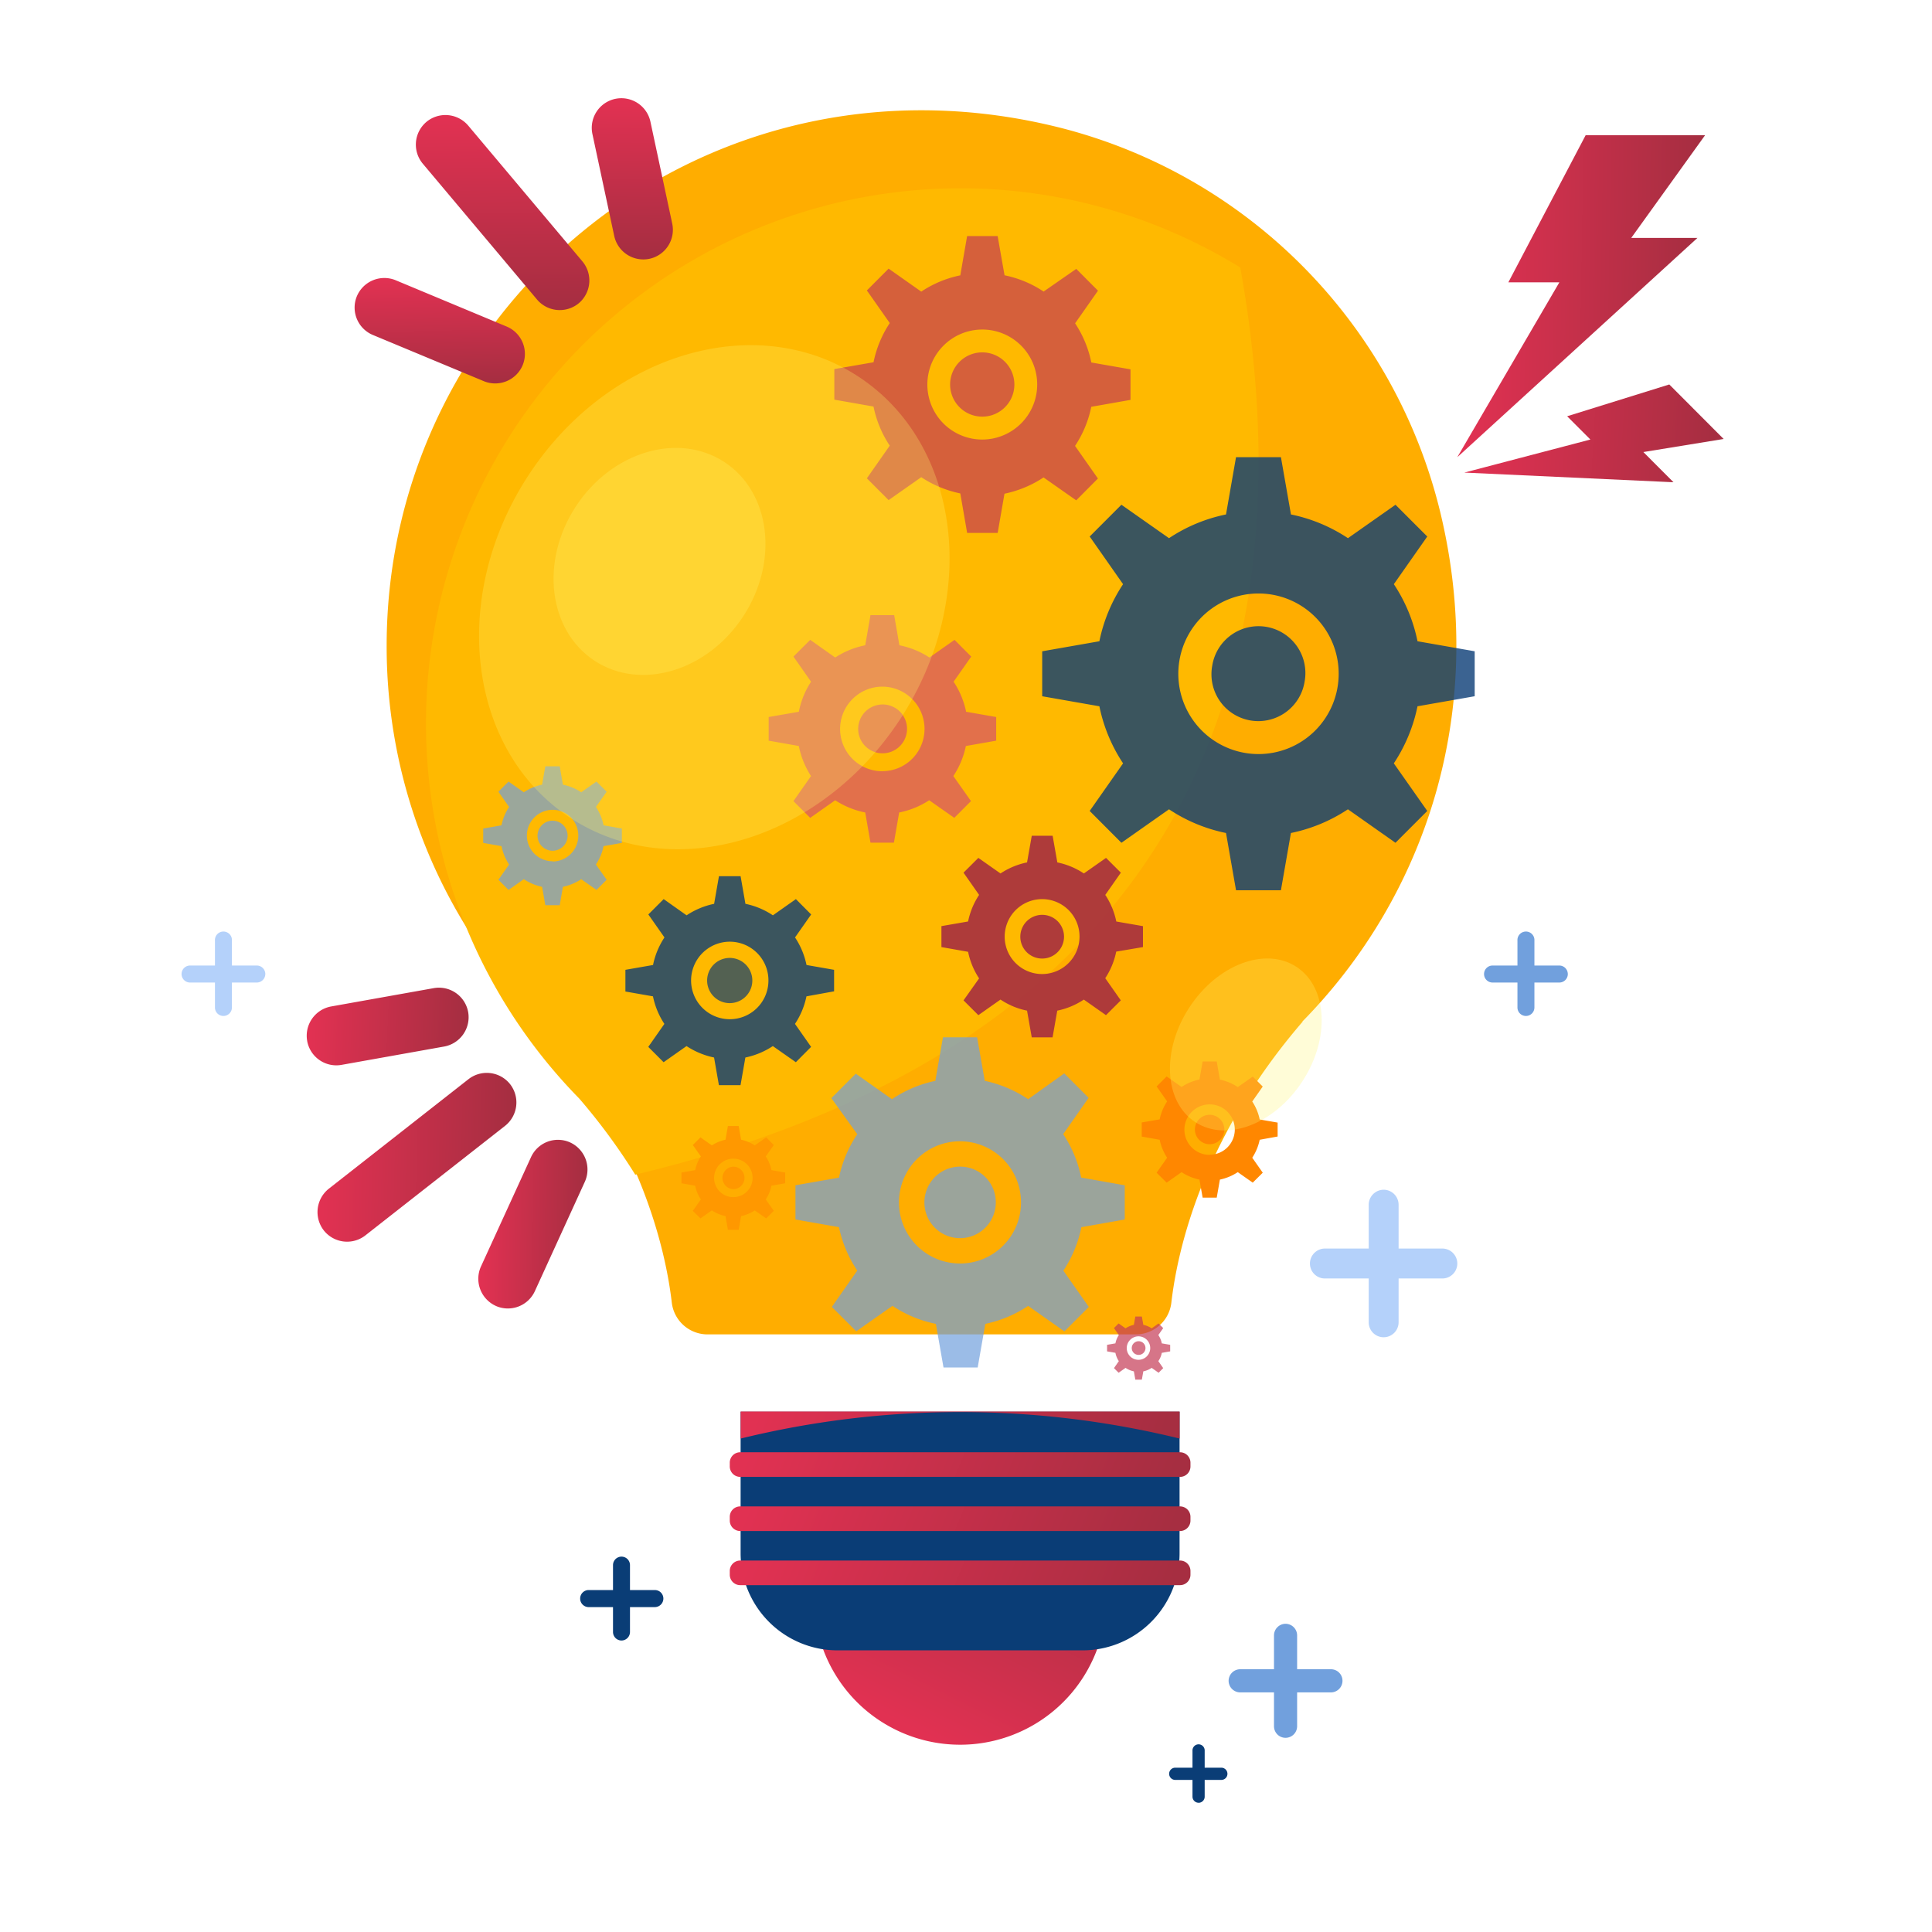 <svg width="100" height="100" fill="none" xmlns="http://www.w3.org/2000/svg"><g clip-path="url(#clip0)"><g filter="url(#filter0_dd)"><path d="M69.413 56.871c6.377-6.48 9.599-16.086 7.145-26.317a27.15 27.15 0 00-6.998-12.64 27.098 27.098 0 00-12.485-7.252C38.602 5.883 22.013 19.718 22.013 37.43a27.652 27.652 0 007.97 19.454c5.183 6.01 6.475 11.826 6.79 14.55a1.864 1.864 0 001.848 1.634H60.78a1.853 1.853 0 001.848-1.635c.316-2.736 1.61-8.54 6.794-14.549l-.01-.013z" fill="#FFAD00"/></g><path d="M64.196 13.845a27.634 27.634 0 00-19.261-3.682 27.657 27.657 0 00-16.86 10.026 27.725 27.725 0 001.905 36.67 31.624 31.624 0 012.9 3.942c32.102-7.692 34.238-30.762 31.316-46.956z" fill="#FFB900"/><path opacity=".7" d="M58.515 20.698v-1.581l-2.028-.355a5.722 5.722 0 00-.84-2.027l1.184-1.689-1.124-1.129-1.69 1.174a5.68 5.68 0 00-2.022-.842l-.357-2.03h-1.58l-.353 2.033a5.682 5.682 0 00-2.021.842l-1.69-1.19-1.125 1.13 1.185 1.688a5.722 5.722 0 00-.84 2.028l-2.029.354v1.582l2.028.357c.147.723.432 1.41.84 2.024l-1.184 1.69 1.125 1.128 1.69-1.186a5.77 5.77 0 002.021.841l.354 2.044h1.58l.353-2.03a5.787 5.787 0 002.022-.842l1.69 1.186 1.124-1.13-1.184-1.688a5.7 5.7 0 00.84-2.024l2.03-.358zm-7.673 2.053a2.84 2.84 0 01-2.626-1.757 2.85 2.85 0 01.616-3.102 2.841 2.841 0 014.853 2.012 2.848 2.848 0 01-2.843 2.847z" fill="#C43B55"/><path opacity=".7" d="M50.842 21.565c.918 0 1.662-.745 1.662-1.664a1.663 1.663 0 10-1.662 1.664z" fill="#C43B55"/><g opacity=".7" fill="#D6516B"><path d="M51.563 38.337v-1.224l-1.557-.272a4.41 4.41 0 00-.648-1.556l.913-1.3-.866-.866-1.298.914c-.472-.309-1-.524-1.554-.633l-.271-1.56h-1.226l-.272 1.56a4.397 4.397 0 00-1.554.633l-1.295-.914-.865.866.91 1.3a4.4 4.4 0 00-.633 1.556l-1.56.272v1.224l1.56.275c.11.555.325 1.083.632 1.557l-.91 1.296.866.867 1.295-.91c.473.308 1 .523 1.554.632l.272 1.562h1.213l.272-1.562a4.39 4.39 0 001.554-.633l1.298.911.865-.867-.913-1.296a4.422 4.422 0 00.648-1.556l1.57-.276zm-5.894 1.582a2.184 2.184 0 01-2.02-1.351 2.192 2.192 0 011.593-2.985 2.183 2.183 0 012.244.931 2.19 2.19 0 01-.273 2.762c-.41.41-.965.64-1.544.64v.003z"/><path d="M46.948 37.727a1.267 1.267 0 01-1.504 1.242 1.262 1.262 0 01-.931-1.715 1.265 1.265 0 012.06-.427 1.262 1.262 0 01.375.9z"/></g><g opacity=".7" fill="#71A0DD"><path d="M32.187 43.629v-.744l-.947-.167a2.615 2.615 0 00-.395-.95l.556-.79-.528-.525-.79.554a2.66 2.66 0 00-.947-.392l-.164-.95h-.746l-.167.95a2.71 2.71 0 00-.948.392l-.79-.554-.524.525.553.79c-.19.289-.324.611-.392.95l-.947.167v.744l.947.167c.068.339.201.661.392.95l-.553.79.525.528.79-.557c.288.19.61.324.947.396l.167.949h.746l.164-.95c.338-.07.66-.204.948-.395l.79.557.527-.528-.556-.79c.193-.288.327-.61.395-.95l.947-.167zm-3.585.949a1.329 1.329 0 01-1.304-1.592 1.333 1.333 0 011.813-.97 1.33 1.33 0 01.821 1.23 1.334 1.334 0 01-1.33 1.344v-.013z"/><path d="M29.38 43.259a.778.778 0 11-1.557-.006.778.778 0 011.556.006z"/></g><path d="M56.53 85.977a7.577 7.577 0 00-3.597-10.085 7.558 7.558 0 00-10.071 3.601c-1.788 3.78-.178 8.294 3.596 10.085a7.558 7.558 0 0010.071-3.601z" fill="url(#paint0_linear)"/><path d="M38.334 73.072h22.72v7.325a5.029 5.029 0 01-1.47 3.553 5.016 5.016 0 01-3.549 1.472H43.353a5.016 5.016 0 01-3.549-1.472 5.029 5.029 0 01-1.47-3.553V73.07z" fill="#0A3D76"/><path d="M61.078 75.168H38.313a.54.54 0 00-.54.541v.193a.54.54 0 00.54.541h22.765a.54.54 0 00.54-.54v-.194a.54.54 0 00-.54-.54z" fill="url(#paint1_linear)"/><path d="M61.078 77.97H38.313a.54.54 0 00-.54.542v.193c0 .298.241.54.54.54h22.765a.54.54 0 00.54-.54v-.193a.54.54 0 00-.54-.541z" fill="url(#paint2_linear)"/><path d="M61.078 80.773H38.313a.54.54 0 00-.54.54v.194c0 .298.241.54.54.54h22.765a.54.54 0 00.54-.54v-.193a.54.54 0 00-.54-.541z" fill="url(#paint3_linear)"/><path d="M38.334 74.46a47.733 47.733 0 0122.724 0v-1.401H38.334v1.401z" fill="url(#paint4_linear)"/><path opacity=".27" d="M46.6 37.213c4.117-6.308 3.145-14.242-2.171-17.722-5.317-3.48-12.965-1.187-17.083 5.12-4.117 6.308-3.145 14.242 2.171 17.722 5.317 3.48 12.965 1.187 17.083-5.12z" fill="#FFF76D"/><path opacity=".27" d="M38.473 31.897c1.854-2.841 1.416-6.415-.979-7.982-2.394-1.568-5.84-.535-7.694 2.306-1.854 2.84-1.416 6.414.979 7.982 2.394 1.567 5.84.535 7.694-2.306z" fill="#FFF76D"/><path opacity=".7" d="M58.217 63.121v-1.77l-2.255-.4a6.299 6.299 0 00-.932-2.248l1.317-1.879-1.263-1.265-1.867 1.335a6.39 6.39 0 00-2.246-.95l-.395-2.254h-1.769l-.394 2.255a6.34 6.34 0 00-2.246.949l-1.873-1.32-1.264 1.266 1.343 1.866a6.36 6.36 0 00-.948 2.249l-2.252.395v1.771l2.252.396c.168.803.49 1.567.948 2.248l-1.317 1.88 1.263 1.264 1.876-1.319a6.261 6.261 0 002.246.933l.395 2.259h1.769L51 68.523a6.314 6.314 0 002.217-.93l1.876 1.32 1.264-1.266-1.317-1.878c.453-.683.77-1.446.931-2.25l2.246-.398zm-8.528 2.277a3.156 3.156 0 01-2.919-1.952 3.167 3.167 0 01.685-3.447 3.158 3.158 0 015.392 2.237 3.157 3.157 0 01-3.152 3.163h-.006z" fill="#71A0DD"/><path opacity=".7" d="M51.542 62.236a1.852 1.852 0 01-1.14 1.709 1.845 1.845 0 01-2.52-1.348 1.853 1.853 0 01.786-1.9 1.846 1.846 0 012.874 1.539z" fill="#71A0DD"/><path opacity=".8" d="M76.33 36.038V33.71l-2.96-.519a8.344 8.344 0 00-1.225-2.954l1.73-2.467-1.645-1.644-2.46 1.73a8.346 8.346 0 00-2.95-1.228l-.519-2.963h-2.325l-.518 2.963a8.321 8.321 0 00-2.95 1.228l-2.464-1.73-1.642 1.644 1.728 2.467a8.346 8.346 0 00-1.226 2.954l-2.96.52v2.327l2.96.519a8.368 8.368 0 001.226 2.954l-1.728 2.464 1.642 1.647 2.464-1.733a8.325 8.325 0 002.95 1.227l.519 2.964H66.3l.518-2.964a8.348 8.348 0 002.95-1.227l2.461 1.733 1.646-1.647-1.731-2.464a8.394 8.394 0 001.226-2.954l2.96-.52zM65.14 39.03a4.148 4.148 0 01-3.835-2.566 4.162 4.162 0 01.9-4.529 4.15 4.15 0 017.085 2.939 4.16 4.16 0 01-1.215 2.939 4.148 4.148 0 01-2.935 1.217z" fill="#0A3D76"/><path d="M67.527 35.275a2.426 2.426 0 10-4.783-.813 2.426 2.426 0 104.783.813z" fill="#3B545E"/><path opacity=".8" d="M43.173 51.311v-1.113l-1.428-.25a4.045 4.045 0 00-.594-1.426l.834-1.19-.79-.794-1.19.839a3.993 3.993 0 00-1.422-.595l-.25-1.43h-1.12l-.25 1.43a4.034 4.034 0 00-1.425.595l-1.187-.839-.793.794.834 1.19a4.039 4.039 0 00-.591 1.426l-1.43.25v1.123l1.427.25c.103.509.304.993.59 1.426l-.833 1.19.792.793 1.188-.835c.434.286.917.486 1.425.592l.25 1.43h1.12l.25-1.43c.507-.105.99-.306 1.422-.592l1.19.835.79-.794-.834-1.189c.288-.433.49-.917.594-1.426l1.431-.26zm-5.401 1.443a2 2 0 01-1.85-1.24 2.008 2.008 0 011.46-2.733 2 2 0 012.392 1.97 2 2 0 01-2.002 2.003z" fill="#0A3D76"/><path opacity=".7" d="M37.771 51.922a1.17 1.17 0 10-.001-2.34 1.17 1.17 0 00.001 2.34z" fill="#0A3D76"/><path opacity=".9" d="M59.159 49.021v-1.084l-1.38-.24a3.894 3.894 0 00-.57-1.377l.806-1.151-.767-.765-1.147.806a3.889 3.889 0 00-1.374-.572l-.243-1.38h-1.08l-.244 1.38c-.49.1-.957.295-1.374.572l-1.147-.806-.767.765.806 1.151c-.277.418-.47.885-.57 1.376l-1.38.24v1.085l1.38.244c.1.49.293.958.57 1.376l-.806 1.138.767.766 1.147-.807a3.83 3.83 0 001.374.573l.243 1.382h1.078l.243-1.382c.49-.1.958-.294 1.374-.573l1.147.807.767-.766-.805-1.148c.276-.417.469-.885.568-1.376l1.384-.234zm-5.215 1.395A1.935 1.935 0 0152.04 48.1a1.94 1.94 0 011.522-1.524 1.935 1.935 0 012.314 1.904 1.937 1.937 0 01-1.933 1.936z" fill="#A62E41"/><path opacity=".9" d="M55.074 48.48a1.133 1.133 0 01-1.35 1.114 1.13 1.13 0 01-.826-1.543 1.132 1.132 0 011.844-.37c.212.213.331.5.332.8z" fill="#A62E41"/><path d="M40.64 61.246v-.557l-.712-.123a1.93 1.93 0 00-.293-.709l.417-.591-.395-.396-.59.415a2.06 2.06 0 00-.709-.294l-.123-.709h-.559l-.123.709a2.06 2.06 0 00-.707.294l-.591-.415-.395.396.417.591a1.93 1.93 0 00-.294.709l-.71.123v.557l.71.126c.05.254.15.494.294.709l-.417.591.395.392.59-.414c.215.143.456.243.708.294l.123.712h.56l.123-.712a1.99 1.99 0 00.707-.294l.59.414.396-.392-.417-.591a1.95 1.95 0 00.293-.709l.711-.126zm-2.686.718a.994.994 0 01-.972-1.193.996.996 0 11.972 1.193z" fill="#FF9800"/><path d="M37.953 61.55a.582.582 0 100-1.164.582.582 0 000 1.163z" fill="#FF9800"/><path d="M66.13 58.826v-.721l-.928-.161a2.66 2.66 0 00-.386-.93l.543-.775-.518-.516-.773.544a2.603 2.603 0 00-.926-.386l-.164-.939h-.73l-.164.933c-.33.067-.645.198-.926.386l-.773-.544-.519.516.544.775a2.66 2.66 0 00-.386.93l-.928.16v.731l.928.165c.069.331.2.647.386.93l-.544.775.519.515.773-.544c.281.187.596.318.926.386l.164.933h.73l.164-.933c.33-.069.644-.2.925-.386l.774.544.519-.515-.544-.775a2.66 2.66 0 00.385-.93l.93-.168zm-3.519.949a1.303 1.303 0 01-1.28-1.561 1.307 1.307 0 011.78-.952 1.305 1.305 0 01.42 2.126 1.3 1.3 0 01-.92.38v.007z" fill="#FF8700"/><path d="M62.61 59.225a.762.762 0 100-1.524.762.762 0 000 1.524z" fill="#FF8700"/><g opacity=".7" fill="#C43B55"><path d="M60.568 69.947v-.339l-.433-.076c-.03-.154-.092-.3-.18-.43l.253-.36-.24-.24-.357.252a1.223 1.223 0 00-.433-.18l-.076-.43h-.338l-.076.43a1.23 1.23 0 00-.43.18l-.36-.253-.24.24.253.361c-.087.13-.147.277-.177.43l-.432.076v.339l.432.075c.03.154.09.3.177.43l-.252.361.24.24.36-.252c.13.087.276.148.43.18l.075.43h.338l.076-.43c.155-.032.302-.093.433-.18l.357.253.24-.24-.253-.361c.088-.13.15-.276.18-.43l.433-.076zm-1.633.436a.606.606 0 01-.438-1.034.607.607 0 11.438 1.034z"/><path d="M59.29 69.776a.355.355 0 01-.423.347.353.353 0 01-.128-.642.353.353 0 01.55.295z"/></g><path opacity=".27" d="M67.408 55.975c1.448-2.218 1.312-4.873-.303-5.93-1.615-1.057-4.098-.116-5.546 2.102-1.448 2.218-1.312 4.873.303 5.93 1.615 1.057 4.098.116 5.546-2.102z" fill="#FFF76D"/><path d="M16.758 63.684a1.545 1.545 0 01.262-2.157l7.23-5.67a1.54 1.54 0 012.155.262 1.542 1.542 0 01-.262 2.154l-7.23 5.67a1.537 1.537 0 01-2.155-.259z" fill="url(#paint5_linear)"/><path d="M15.9 53.88a1.539 1.539 0 011.231-1.784l5.32-.95a1.537 1.537 0 011.781 1.238 1.542 1.542 0 01-1.235 1.783l-5.316.95a1.533 1.533 0 01-1.782-1.237z" fill="url(#paint6_linear)"/><path d="M25.663 67.594a1.537 1.537 0 002.025-.772l2.587-5.662a1.542 1.542 0 00-.77-2.03 1.533 1.533 0 00-2.025.775l-2.59 5.658a1.542 1.542 0 00.773 2.03z" fill="url(#paint7_linear)"/><path d="M22.07 6.31a1.545 1.545 0 012.164.19l5.914 7.033a1.54 1.54 0 01-.189 2.161 1.542 1.542 0 01-2.161-.188l-5.914-7.033a1.537 1.537 0 01.186-2.162z" fill="url(#paint8_linear)"/><path d="M31.84 5.118a1.539 1.539 0 011.824 1.17l1.13 5.284a1.537 1.537 0 01-1.175 1.823 1.542 1.542 0 01-1.825-1.173l-1.13-5.281a1.534 1.534 0 011.176-1.823z" fill="url(#paint9_linear)"/><path d="M18.467 15.344a1.536 1.536 0 00.84 1.997l5.746 2.393a1.542 1.542 0 002.003-.84 1.533 1.533 0 00-.843-1.997l-5.743-2.396a1.543 1.543 0 00-2.003.843z" fill="url(#paint10_linear)"/><path d="M88.253 7h-6.181l-4 7.613h2.641l-5.284 9.052L87.86 12.314h-3.427L88.254 7z" fill="url(#paint11_linear)"/><path d="M89.217 22.723L86.402 19.9l-5.287 1.645 1.203 1.205-6.526 1.711 10.828.5-1.56-1.563 4.157-.677z" fill="url(#paint12_linear)"/><path d="M71.618 69.216a.773.773 0 01-.774-.775v-6.085a.779.779 0 01.774-.775.776.776 0 01.773.775v6.085a.775.775 0 01-.773.775z" fill="#B4D1FA"/><path d="M75.43 65.399a.775.775 0 01-.774.775h-6.077a.773.773 0 01-.547-1.323.776.776 0 01.547-.227h6.077a.777.777 0 01.774.775z" fill="#B4D1FA"/><path d="M66.54 89.949a.597.597 0 01-.598-.598v-4.703a.602.602 0 01.597-.601.603.603 0 01.6.6v4.704a.6.6 0 01-.6.598z" fill="#71A0DD"/><path d="M69.487 86.998a.601.601 0 01-.597.6h-4.697a.603.603 0 01-.6-.6.601.601 0 01.6-.598h4.697a.597.597 0 01.597.598zm9.495-34.412a.438.438 0 01-.439-.44v-3.46a.44.44 0 11.878 0v3.46a.44.44 0 01-.439.44z" fill="#71A0DD"/><path d="M81.15 50.416a.44.44 0 01-.44.44h-3.456a.439.439 0 010-.88h3.444a.44.44 0 01.451.44z" fill="#71A0DD"/><path d="M32.169 84.913a.442.442 0 01-.44-.442v-3.46a.44.44 0 01.75-.312.44.44 0 01.129.311v3.46a.443.443 0 01-.44.443z" fill="#0A3D76"/><path d="M34.336 82.74a.443.443 0 01-.44.443h-3.455a.442.442 0 010-.882h3.456a.439.439 0 01.439.44z" fill="#0A3D76"/><path d="M11.565 52.586a.438.438 0 01-.439-.44v-3.46a.44.44 0 11.878 0v3.46a.44.44 0 01-.439.44z" fill="#B4D1FA"/><path d="M13.732 50.416a.443.443 0 01-.442.44H9.838a.439.439 0 010-.88h3.455a.442.442 0 01.44.44z" fill="#B4D1FA"/><path d="M62.038 93.31a.316.316 0 01-.315-.316V90.62a.316.316 0 11.631 0v2.388a.317.317 0 01-.316.304z" fill="#0A3D76"/><path d="M63.532 91.811a.316.316 0 01-.316.317h-2.385a.316.316 0 010-.633h2.385a.316.316 0 01.316.316z" fill="#0A3D76"/></g><defs><linearGradient id="paint0_linear" x1="52.733" y1="76.314" x2="46.361" y2="89.035" gradientUnits="userSpaceOnUse"><stop stop-color="#A62E41"/><stop offset="1" stop-color="#E13152"/></linearGradient><linearGradient id="paint1_linear" x1="60.883" y1="75.806" x2="41.582" y2="68.053" gradientUnits="userSpaceOnUse"><stop stop-color="#A62E41"/><stop offset="1" stop-color="#E13152"/></linearGradient><linearGradient id="paint2_linear" x1="60.883" y1="78.608" x2="41.582" y2="70.856" gradientUnits="userSpaceOnUse"><stop stop-color="#A62E41"/><stop offset="1" stop-color="#E13152"/></linearGradient><linearGradient id="paint3_linear" x1="60.883" y1="81.41" x2="41.582" y2="73.658" gradientUnits="userSpaceOnUse"><stop stop-color="#A62E41"/><stop offset="1" stop-color="#E13152"/></linearGradient><linearGradient id="paint4_linear" x1="60.357" y1="73.759" x2="41.307" y2="67.126" gradientUnits="userSpaceOnUse"><stop stop-color="#A62E41"/><stop offset="1" stop-color="#E13152"/></linearGradient><linearGradient id="paint5_linear" x1="26.411" y1="59.901" x2="16.741" y2="59.657" gradientUnits="userSpaceOnUse"><stop stop-color="#A62E41"/><stop offset="1" stop-color="#E13152"/></linearGradient><linearGradient id="paint6_linear" x1="23.997" y1="53.132" x2="16.135" y2="52.78" gradientUnits="userSpaceOnUse"><stop stop-color="#A62E41"/><stop offset="1" stop-color="#E13152"/></linearGradient><linearGradient id="paint7_linear" x1="30.234" y1="63.361" x2="24.923" y2="63.288" gradientUnits="userSpaceOnUse"><stop stop-color="#A62E41"/><stop offset="1" stop-color="#E13152"/></linearGradient><linearGradient id="paint8_linear" x1="26.179" y1="15.829" x2="26.095" y2="6.156" gradientUnits="userSpaceOnUse"><stop stop-color="#A62E41"/><stop offset="1" stop-color="#E13152"/></linearGradient><linearGradient id="paint9_linear" x1="32.863" y1="13.186" x2="32.947" y2="5.316" gradientUnits="userSpaceOnUse"><stop stop-color="#A62E41"/><stop offset="1" stop-color="#E13152"/></linearGradient><linearGradient id="paint10_linear" x1="22.852" y1="19.768" x2="22.745" y2="14.457" gradientUnits="userSpaceOnUse"><stop stop-color="#A62E41"/><stop offset="1" stop-color="#E13152"/></linearGradient><linearGradient id="paint11_linear" x1="87.858" y1="15.332" x2="75.806" y2="15.133" gradientUnits="userSpaceOnUse"><stop stop-color="#A62E41"/><stop offset="1" stop-color="#E13152"/></linearGradient><linearGradient id="paint12_linear" x1="88.803" y1="22.431" x2="76.224" y2="21.715" gradientUnits="userSpaceOnUse"><stop stop-color="#A62E41"/><stop offset="1" stop-color="#E13152"/></linearGradient><clipPath id="clip0"><path fill="#fff" d="M0 0h100v100H0z"/></clipPath><filter id="filter0_dd" x="4.013" y="-6.292" width="89.368" height="91.36" filterUnits="userSpaceOnUse" color-interpolation-filters="sRGB"><feFlood flood-opacity="0" result="BackgroundImageFix"/><feColorMatrix in="SourceAlpha" values="0 0 0 0 0 0 0 0 0 0 0 0 0 0 0 0 0 0 127 0"/><feOffset dx="4" dy="-4"/><feGaussianBlur stdDeviation="6"/><feColorMatrix values="0 0 0 0 1 0 0 0 0 0.725 0 0 0 0 0 0 0 0 0.2 0"/><feBlend in2="BackgroundImageFix" result="effect1_dropShadow"/><feColorMatrix in="SourceAlpha" values="0 0 0 0 0 0 0 0 0 0 0 0 0 0 0 0 0 0 127 0"/><feOffset dx="-6"/><feGaussianBlur stdDeviation="6"/><feColorMatrix values="0 0 0 0 1 0 0 0 0 0.725 0 0 0 0 0 0 0 0 0.2 0"/><feBlend in2="effect1_dropShadow" result="effect2_dropShadow"/><feBlend in="SourceGraphic" in2="effect2_dropShadow" result="shape"/></filter></defs></svg>